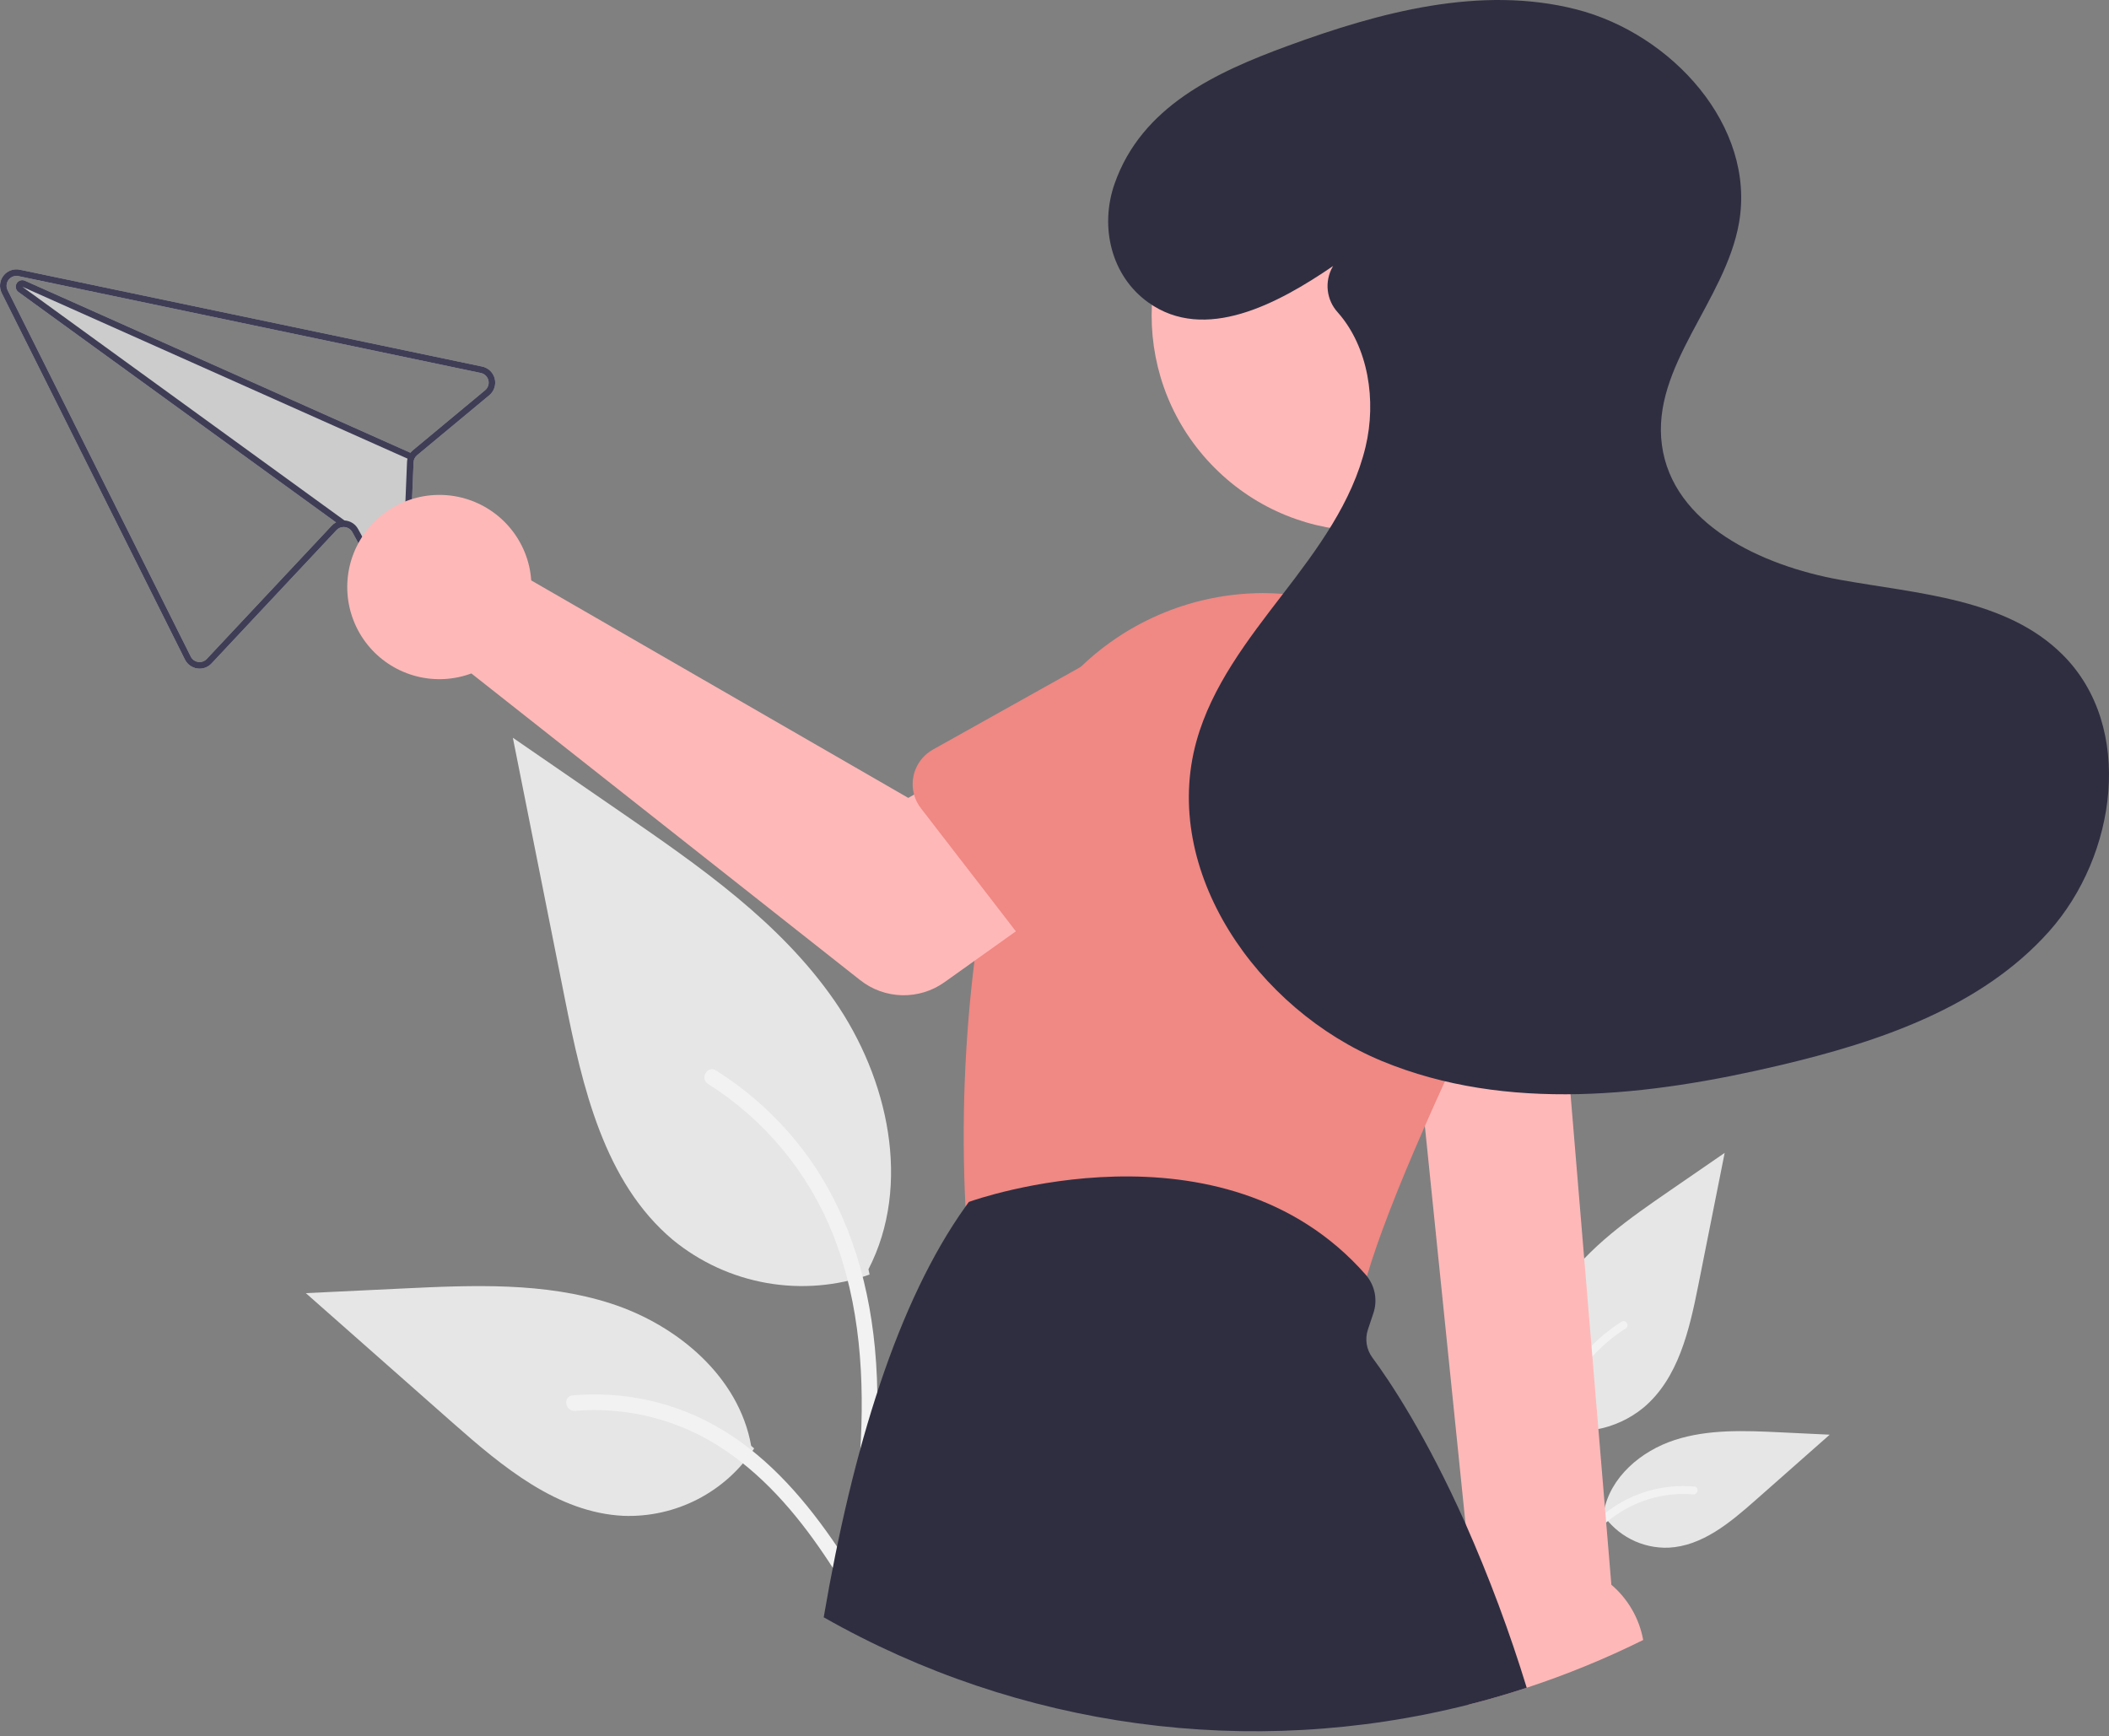 <svg width="300" height="247" viewBox="0 0 300 247" fill="none" xmlns="http://www.w3.org/2000/svg">
<rect x="0" y="0" width="300" height="247" fill="#808080" stroke="none"/>
<g clip-path="url(#clip0_1_1445)">
<path d="M219.583 202.753C221.965 203.59 224.522 203.8 227.009 203.362C229.495 202.924 231.827 201.853 233.779 200.252C238.751 196.079 240.31 189.204 241.579 182.837L245.33 164.007L237.476 169.415C231.827 173.305 226.051 177.319 222.14 182.953C218.228 188.586 216.521 196.277 219.664 202.373" fill="#E6E6E6"/>
<path d="M220.255 225.551C219.46 219.76 218.642 213.895 219.2 208.042C219.695 202.844 221.281 197.767 224.509 193.604C226.223 191.399 228.308 189.509 230.672 188.02C231.288 187.631 231.855 188.608 231.241 188.995C227.153 191.579 223.99 195.395 222.21 199.892C220.243 204.894 219.928 210.346 220.266 215.659C220.471 218.872 220.906 222.063 221.343 225.251C221.378 225.395 221.356 225.547 221.283 225.676C221.21 225.805 221.09 225.901 220.949 225.946C220.805 225.984 220.651 225.965 220.521 225.891C220.391 225.817 220.295 225.695 220.255 225.551Z" fill="#F2F2F2"/>
<path d="M227.912 215.304C228.934 216.857 230.338 218.12 231.989 218.972C233.641 219.825 235.484 220.237 237.341 220.171C242.114 219.944 246.094 216.613 249.676 213.45L260.271 204.095L253.259 203.76C248.216 203.518 243.043 203.293 238.24 204.848C233.437 206.403 229.007 210.146 228.129 215.118" fill="#E6E6E6"/>
<path d="M218.008 228.88C221.834 222.109 226.273 214.584 234.203 212.179C236.409 211.513 238.721 211.274 241.016 211.476C241.739 211.538 241.558 212.653 240.836 212.591C236.99 212.272 233.151 213.287 229.965 215.467C226.9 217.553 224.513 220.454 222.493 223.53C221.256 225.414 220.148 227.379 219.039 229.34C218.685 229.967 217.649 229.514 218.008 228.88V228.88Z" fill="#F2F2F2"/>
<path d="M123.696 181.314C119.001 182.964 113.961 183.377 109.061 182.514C104.161 181.651 99.565 179.54 95.717 176.385C85.918 168.16 82.845 154.61 80.345 142.062C77.88 129.692 75.416 117.321 72.951 104.95L88.432 115.61C99.565 123.275 110.948 131.187 118.657 142.29C126.365 153.393 129.73 168.551 123.536 180.565" fill="#E6E6E6"/>
<path d="M122.372 226.246C123.939 214.833 125.55 203.273 124.451 191.738C123.475 181.493 120.35 171.487 113.986 163.282C110.609 158.936 106.499 155.211 101.842 152.277C100.627 151.51 99.51 153.435 100.719 154.198C108.777 159.291 115.01 166.812 118.519 175.676C122.394 185.533 123.017 196.278 122.349 206.749C121.945 213.081 121.089 219.372 120.227 225.654C120.159 225.938 120.201 226.238 120.345 226.492C120.489 226.746 120.725 226.936 121.004 227.023C121.288 227.1 121.591 227.061 121.848 226.915C122.104 226.77 122.292 226.529 122.372 226.246Z" fill="#F2F2F2"/>
<path d="M107.28 206.05C105.267 209.11 102.5 211.6 99.245 213.28C95.99 214.96 92.357 215.773 88.697 215.641C79.29 215.195 71.447 208.629 64.387 202.396L43.505 183.959L57.326 183.297C67.264 182.822 77.459 182.378 86.926 185.443C96.392 188.508 105.122 195.884 106.853 205.682" fill="#E6E6E6"/>
<path d="M126.8 232.807C119.259 219.462 110.511 204.632 94.881 199.892C90.535 198.578 85.978 198.107 81.455 198.505C80.029 198.628 80.385 200.825 81.808 200.703C89.389 200.073 96.956 202.075 103.234 206.371C109.275 210.483 113.979 216.2 117.96 222.263C120.399 225.976 122.583 229.847 124.768 233.713C125.466 234.948 127.507 234.057 126.8 232.807Z" fill="#F2F2F2"/>
<path d="M68.592 52.146L3.659 38.542L2.815 38.365C2.386 38.275 1.939 38.307 1.527 38.459C1.115 38.611 0.754 38.876 0.486 39.224C0.218 39.572 0.053 39.988 0.011 40.425C-0.031 40.862 0.051 41.303 0.248 41.695L26.307 93.83C26.476 94.165 26.722 94.455 27.026 94.675C27.33 94.894 27.682 95.038 28.053 95.093C28.425 95.149 28.805 95.113 29.161 94.989C29.516 94.865 29.835 94.656 30.092 94.381L47.864 75.417C47.99 75.279 48.144 75.168 48.315 75.092C48.486 75.016 48.671 74.977 48.859 74.976C49.113 74.971 49.365 75.035 49.586 75.161C49.806 75.288 49.989 75.472 50.113 75.695L53.816 82.449C54.053 82.899 54.433 83.257 54.897 83.467C55.361 83.676 55.881 83.724 56.375 83.603L56.394 83.599C56.894 83.49 57.343 83.216 57.668 82.821C57.994 82.425 58.177 81.932 58.189 81.421L58.83 65.776C58.837 65.581 58.885 65.389 58.97 65.213C59.061 65.039 59.185 64.884 59.335 64.757L69.602 56.226C69.939 55.946 70.191 55.576 70.328 55.159C70.465 54.742 70.482 54.295 70.376 53.869C70.271 53.443 70.048 53.056 69.732 52.751C69.417 52.446 69.022 52.236 68.592 52.146V52.146ZM69.008 55.51L58.741 64.04C58.608 64.149 58.486 64.273 58.38 64.409L3.55 39.934C3.502 39.912 3.452 39.895 3.4 39.883C3.189 39.83 2.965 39.852 2.769 39.946C2.572 40.04 2.415 40.2 2.324 40.397C2.233 40.595 2.213 40.819 2.27 41.029C2.326 41.24 2.454 41.424 2.631 41.55L47.789 74.31C47.561 74.43 47.356 74.588 47.182 74.778L29.411 93.741C29.256 93.906 29.065 94.03 28.852 94.105C28.64 94.179 28.412 94.201 28.189 94.168C27.966 94.136 27.754 94.05 27.572 93.918C27.389 93.787 27.241 93.613 27.14 93.411L1.081 41.276C0.965 41.04 0.917 40.777 0.943 40.515C0.969 40.254 1.068 40.005 1.228 39.797C1.389 39.589 1.604 39.43 1.851 39.339C2.097 39.247 2.364 39.227 2.622 39.28L3.486 39.461L68.398 53.06C68.656 53.115 68.894 53.24 69.083 53.423C69.273 53.606 69.407 53.838 69.471 54.094C69.534 54.349 69.525 54.618 69.443 54.868C69.361 55.118 69.211 55.341 69.008 55.51L69.008 55.51Z" fill="#CCCCCC"/>
<path d="M68.592 52.146L3.659 38.542L2.815 38.365C2.386 38.275 1.939 38.307 1.527 38.459C1.115 38.611 0.754 38.876 0.486 39.224C0.218 39.572 0.053 39.988 0.011 40.425C-0.031 40.862 0.051 41.303 0.248 41.695L26.307 93.83C26.476 94.165 26.722 94.455 27.026 94.675C27.33 94.894 27.682 95.038 28.053 95.093C28.425 95.149 28.805 95.113 29.161 94.989C29.516 94.865 29.835 94.656 30.092 94.381L47.864 75.417C47.99 75.279 48.144 75.168 48.315 75.092C48.486 75.016 48.671 74.977 48.859 74.976C49.113 74.971 49.365 75.035 49.586 75.161C49.806 75.288 49.989 75.472 50.113 75.695L53.816 82.449C54.053 82.899 54.433 83.257 54.897 83.467C55.361 83.676 55.881 83.724 56.375 83.603L56.394 83.599C56.894 83.49 57.343 83.216 57.668 82.821C57.994 82.425 58.177 81.932 58.189 81.421L58.83 65.776C58.837 65.581 58.885 65.389 58.97 65.213C59.061 65.039 59.185 64.884 59.335 64.757L69.602 56.226C69.939 55.946 70.191 55.576 70.328 55.159C70.465 54.742 70.482 54.295 70.376 53.869C70.271 53.443 70.048 53.056 69.732 52.751C69.417 52.446 69.022 52.236 68.592 52.146V52.146ZM69.008 55.51L58.741 64.04C58.608 64.149 58.486 64.273 58.38 64.409C58.285 64.531 58.202 64.662 58.134 64.8C58.063 64.942 58.007 65.091 57.968 65.245L57.969 65.249C57.927 65.409 57.903 65.573 57.898 65.739L57.258 81.384C57.253 81.691 57.144 81.988 56.949 82.226C56.753 82.463 56.483 82.627 56.182 82.69L56.173 82.692C55.876 82.768 55.563 82.741 55.283 82.616C55.004 82.491 54.775 82.276 54.634 82.004L50.929 75.246C50.738 74.898 50.462 74.605 50.126 74.395C49.79 74.184 49.406 74.062 49.01 74.042L49.005 74.043C48.952 74.041 48.899 74.038 48.847 74.041C48.477 74.043 48.114 74.136 47.789 74.31C47.561 74.43 47.356 74.588 47.183 74.778L29.411 93.741C29.256 93.906 29.065 94.03 28.852 94.105C28.64 94.179 28.412 94.201 28.189 94.168C27.966 94.136 27.754 94.05 27.572 93.918C27.389 93.787 27.241 93.613 27.14 93.411L1.081 41.276C0.965 41.04 0.917 40.777 0.943 40.515C0.969 40.254 1.068 40.005 1.228 39.797C1.389 39.589 1.604 39.43 1.851 39.339C2.097 39.247 2.364 39.227 2.622 39.28L3.486 39.461L68.398 53.06C68.656 53.115 68.894 53.24 69.083 53.423C69.273 53.606 69.407 53.838 69.471 54.094C69.534 54.349 69.525 54.618 69.443 54.868C69.361 55.118 69.211 55.341 69.008 55.51L69.008 55.51Z" fill="#3F3D56"/>
<path d="M58.588 64.501L58.208 65.353L57.969 65.249L57.968 65.245L3.181 40.793L49.005 74.043L49.01 74.042L49.131 74.134L48.586 74.889L47.789 74.31L2.631 41.55C2.454 41.424 2.326 41.24 2.27 41.029C2.213 40.819 2.233 40.595 2.324 40.397C2.415 40.2 2.572 40.04 2.769 39.946C2.965 39.852 3.189 39.83 3.4 39.883C3.452 39.895 3.502 39.912 3.55 39.934L58.38 64.409L58.588 64.501Z" fill="#3F3D56"/>
<path d="M199.564 129.681L201.933 152.849L201.98 153.325L202.684 160.196L208.468 216.766V216.776L209.592 227.751C209.154 228.341 208.765 228.967 208.431 229.622C207.412 231.633 206.914 233.867 206.983 236.12C207.051 238.373 207.684 240.574 208.823 242.519C211.645 241.81 214.428 241.001 217.172 240.093C222.849 238.226 228.386 235.956 233.74 233.302C233.183 230.238 231.583 227.461 229.211 225.442L223.404 155.667L222.895 149.547L221.24 129.681H199.564Z" fill="#FFB8B8"/>
<path d="M216.172 66.579C228.149 54.603 228.149 35.185 216.172 23.209C204.196 11.232 184.778 11.232 172.802 23.209C160.825 35.185 160.825 54.603 172.802 66.579C184.778 78.555 204.196 78.555 216.172 66.579Z" fill="#FFB8B8"/>
<path d="M137.326 171.47C137.331 171.531 137.336 171.591 137.34 171.647C137.442 172.844 137.924 173.976 138.715 174.879C139.507 175.782 140.566 176.408 141.739 176.666L187.506 186.662C187.903 186.749 188.308 186.793 188.714 186.793C189.942 186.792 191.136 186.389 192.112 185.645C193.089 184.901 193.794 183.857 194.12 182.674C194.218 182.31 194.326 181.937 194.442 181.55V181.545C195.986 176.302 198.743 169.166 202.684 160.196C203.575 158.167 204.528 156.041 205.544 153.82C205.73 153.409 205.921 152.994 206.108 152.579C208.202 148.031 210.539 143.108 213.119 137.811C214.381 135.222 215.334 132.493 215.959 129.681C217.621 122.258 216.965 114.503 214.08 107.464C213.492 106.031 212.814 104.637 212.051 103.29C209.038 97.979 204.77 93.488 199.619 90.21C194.468 86.932 188.592 84.967 182.506 84.487C181.54 84.408 180.58 84.371 179.614 84.371C169.956 84.413 160.687 88.175 153.731 94.875C149.626 98.855 146.51 103.739 144.631 109.139C144.509 109.479 144.397 109.825 144.286 110.17C142.562 115.633 141.179 121.197 140.143 126.831C139.523 130.176 139.019 133.473 138.613 136.687C137.191 148.223 136.76 159.86 137.326 171.47Z" fill="#F08883"/>
<path d="M117.171 230.074C144.976 245.878 177.81 250.337 208.823 242.519C211.645 241.81 214.428 241.001 217.172 240.093C214.737 232.155 211.831 224.368 208.468 216.776V216.766C202.862 204.196 197.712 196.504 195.203 193.108C194.79 192.546 194.519 191.893 194.411 191.204C194.303 190.515 194.361 189.81 194.582 189.148L195.361 186.811C195.658 185.927 195.729 184.983 195.569 184.064C195.408 183.145 195.021 182.281 194.442 181.55V181.545C194.391 181.48 194.335 181.414 194.279 181.349C173.891 158.12 138.348 170.794 137.989 170.924L137.811 170.989L137.699 171.143C137.578 171.311 137.457 171.475 137.34 171.647C127.703 185.151 121.299 205.908 117.171 230.074Z" fill="#2F2E41"/>
<path d="M75.263 80.517C75.416 81.191 75.516 81.876 75.562 82.565L129.2 113.509L142.237 106.003L156.136 124.199L134.347 139.729C132.586 140.983 130.467 141.633 128.306 141.58C126.145 141.528 124.059 140.775 122.362 139.437L67.052 95.802C64.556 96.726 61.838 96.868 59.259 96.21C56.68 95.551 54.363 94.123 52.615 92.115C50.868 90.108 49.773 87.615 49.477 84.97C49.18 82.325 49.696 79.653 50.956 77.308C52.215 74.963 54.159 73.058 56.528 71.844C58.897 70.631 61.579 70.168 64.218 70.516C66.857 70.865 69.327 72.008 71.3 73.795C73.273 75.581 74.655 77.926 75.263 80.517Z" fill="#FFB8B8"/>
<path d="M130.022 113.034V113.038C130.216 113.741 130.546 114.398 130.992 114.974L140.143 126.831L144.505 132.489L148.33 137.443C148.823 138.082 149.448 138.607 150.162 138.983C150.877 139.359 151.664 139.577 152.47 139.621C153.276 139.665 154.082 139.535 154.833 139.24C155.585 138.944 156.263 138.491 156.824 137.909L170.714 123.487L176.447 117.53C179.704 114.989 181.82 111.259 182.332 107.16C182.843 103.06 181.708 98.925 179.175 95.661C176.643 92.397 172.919 90.27 168.82 89.748C164.722 89.226 160.584 90.35 157.313 92.874L153.731 94.875L132.699 106.639C131.603 107.253 130.744 108.216 130.259 109.375C129.774 110.534 129.69 111.822 130.022 113.034H130.022Z" fill="#F08883"/>
<path d="M190.687 120.469L191.564 148.479L191.569 148.656C191.594 149.463 191.792 150.256 192.151 150.98C192.51 151.703 193.021 152.341 193.649 152.849C194.277 153.357 195.007 153.724 195.789 153.925C196.572 154.125 197.388 154.155 198.183 154.011L201.98 153.325L202.95 153.148H202.955L206.108 152.579L222.895 149.547L226.109 148.969C226.903 148.824 227.657 148.511 228.319 148.049C228.982 147.587 229.537 146.989 229.947 146.293C230.357 145.598 230.613 144.823 230.697 144.02C230.781 143.217 230.691 142.406 230.433 141.641L221.379 114.834C220.622 110.773 218.286 107.179 214.883 104.838C211.479 102.497 207.287 101.602 203.224 102.348C199.161 103.093 195.56 105.42 193.21 108.817C190.86 112.214 189.953 116.404 190.687 120.469Z" fill="#F08883"/>
<path d="M189.633 37.84C181.751 43.235 171.401 48.78 163.351 43.035C158.065 39.263 156.399 32.278 158.543 26.148C162.398 15.124 172.989 10.271 183.116 6.551C196.282 1.715 210.618 -2.132 224.21 1.331C237.802 4.794 249.814 17.954 247.36 31.764C245.387 42.869 234.912 52.11 236.399 63.291C237.896 74.544 250.55 80.467 261.723 82.478C272.895 84.489 285.397 85.135 293.426 93.16C303.669 103.398 301.111 121.696 291.473 132.504C281.836 143.313 267.291 148.212 253.198 151.543C234.526 155.956 214.33 158.275 196.595 150.951C178.861 143.627 165.06 123.913 170.198 105.426C172.368 97.618 177.48 91.018 182.42 84.594C187.36 78.169 192.363 71.451 194.247 63.568C195.818 56.999 194.656 49.373 190.3 44.446C189.507 43.583 189.009 42.492 188.875 41.328C188.742 40.165 188.981 38.989 189.557 37.97L189.633 37.84Z" fill="#2F2E41"/>
</g>
<defs>
<clipPath id="clip0_1_1445">
<rect width="300" height="246.283" fill="white"/>
</clipPath>
</defs>
</svg>
